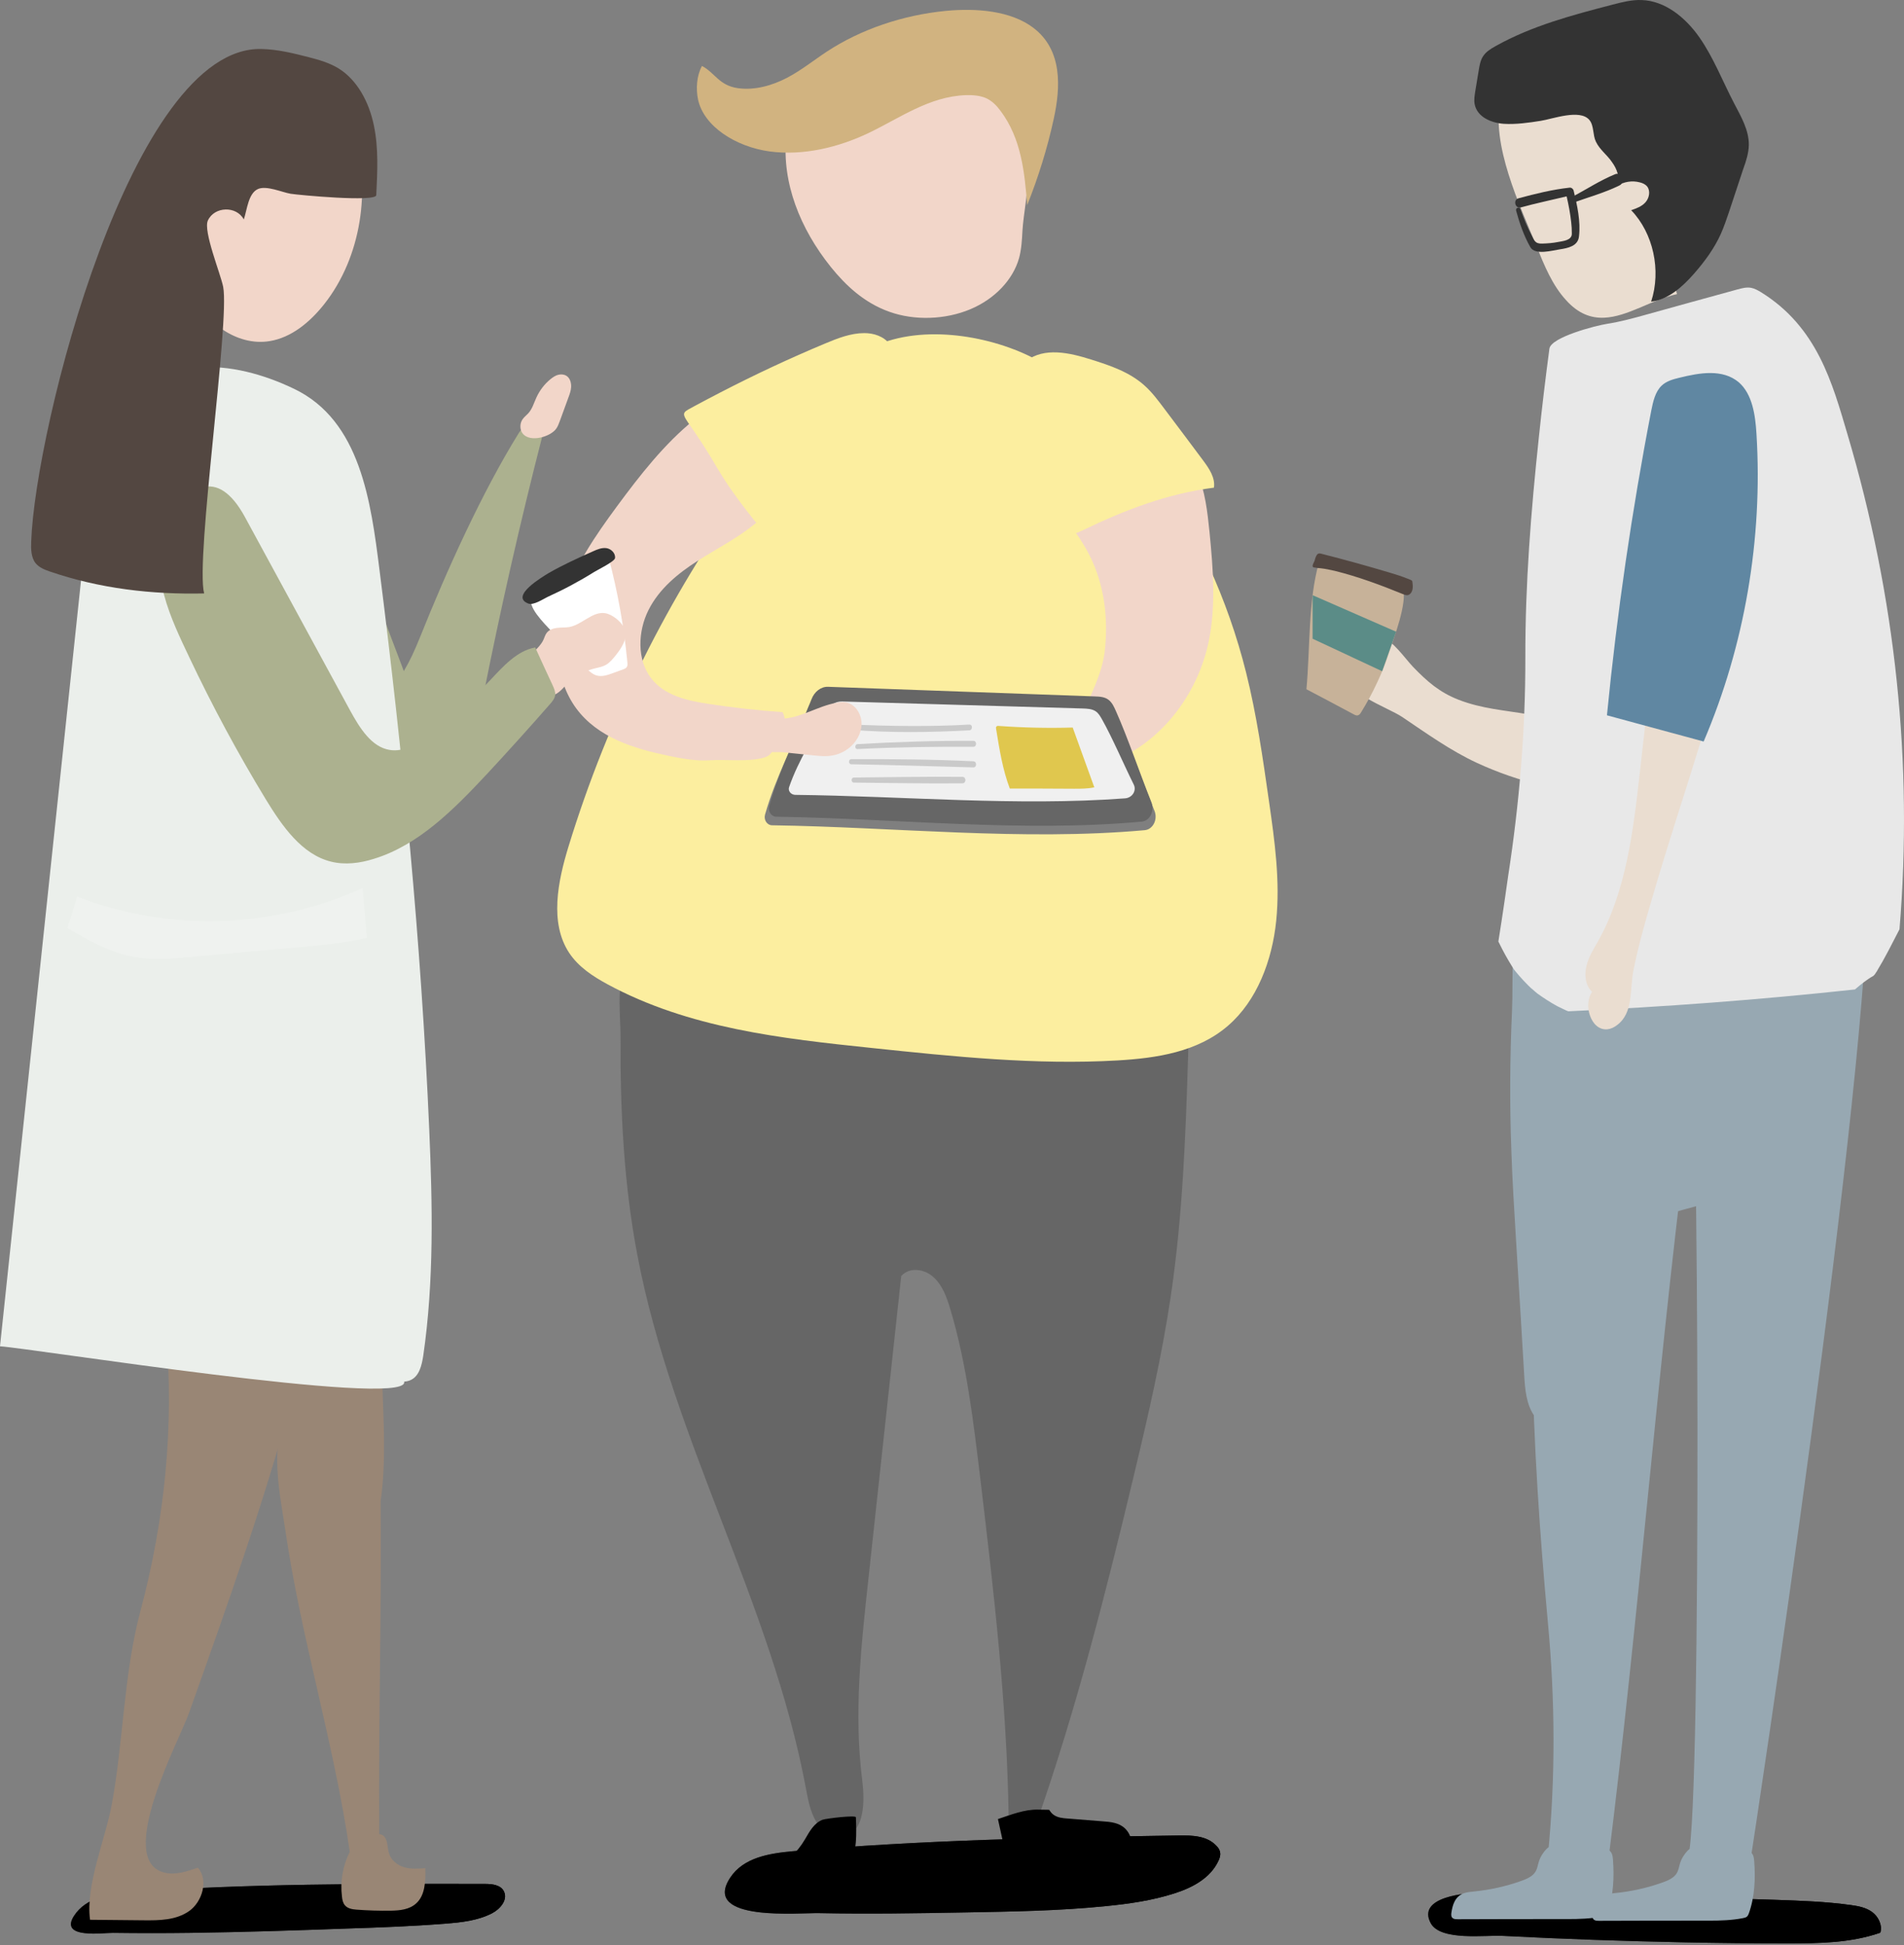 <svg width="506" height="517" viewBox="0 0 506 517" fill="none" xmlns="http://www.w3.org/2000/svg">
<rect x="0" y="0" width="506" height="517" fill="#808080" stroke="none"/>
<path d="M256.613 508.273C269.01 508.041 281.45 507.855 293.803 506.6C299.98 505.996 306.199 505.113 312.117 503.208C316.782 501.721 321.663 499.212 323.822 494.519C324.125 493.868 324.384 493.125 324.254 492.381C324.168 491.638 323.736 491.034 323.218 490.523C320.712 487.874 316.825 487.781 313.326 487.827C279.074 488.339 244.821 489.035 210.655 492.009C204.522 492.567 197.568 493.636 194.026 499.073C186.294 510.922 212.901 508.32 217.696 508.459C230.697 508.738 243.655 508.505 256.613 508.273Z" fill="url(#paint0_linear_0_1)"/>
<path d="M256.613 508.273C269.01 508.041 281.45 507.855 293.803 506.6C299.98 505.996 306.199 505.113 312.117 503.208C316.782 501.721 321.663 499.212 323.822 494.519C324.125 493.868 324.384 493.125 324.254 492.381C324.168 491.638 323.736 491.034 323.218 490.523C320.712 487.874 316.825 487.781 313.326 487.827C279.074 488.339 244.821 489.035 210.655 492.009C204.522 492.567 197.568 493.636 194.026 499.073C186.294 510.922 212.901 508.32 217.696 508.459C230.697 508.738 243.655 508.505 256.613 508.273Z" fill="url(#paint1_linear_0_1)"/>
<path d="M169.362 333.461C178.605 382.345 204.91 426.025 214.111 474.956C214.715 478.162 215.277 481.461 216.918 484.156C218.602 486.851 221.713 488.849 224.607 488.013C229.876 486.479 229.833 478.58 229.099 472.772C226.939 455.439 228.796 437.828 230.697 420.449C233.634 393.358 236.571 366.268 239.508 339.131C241.711 336.668 245.685 337.225 248.104 339.456C250.523 341.64 251.689 344.985 252.639 348.238C256.915 362.689 258.686 377.792 260.5 392.801C264.085 422.865 267.627 452.976 268.059 483.273C270.608 483.459 273.156 483.645 275.705 483.784C286.157 453.766 294.018 422.819 301.405 391.825C305.162 376.119 308.791 360.366 311.166 344.335C314.276 323.285 315.097 301.91 315.745 280.628C315.874 276.306 315.918 271.706 313.628 268.128C311.598 264.968 308.1 263.342 304.731 261.948C275.834 250.006 244.778 245.591 213.938 242.989C205.256 242.245 196.488 241.688 187.935 243.361C181.197 244.662 173.854 247.543 168.801 252.747C163.099 258.648 164.956 267.989 164.913 276.12C164.827 295.312 165.777 314.595 169.362 333.461Z" fill="#666666"/>
<path d="M151.091 224.959C148.241 234.253 145.995 245.266 151.264 253.258C153.77 257.022 157.57 259.485 161.415 261.576C183.011 273.286 207.718 276.027 231.777 278.536C253.46 280.813 275.23 283.09 296.999 281.836C307.366 281.231 318.294 279.605 326.371 272.589C334.059 265.944 338.076 255.303 339.156 244.754C340.236 234.206 338.767 223.565 337.256 213.063C335.614 201.539 333.973 190.015 331.165 178.77C326.284 159.207 317.775 140.713 306.372 124.635C297.734 112.507 287.238 101.541 274.366 95.035C262.185 88.855 243.698 86.021 231.043 92.666C218.387 99.264 206.768 118.269 198.302 129.979C177.699 158.464 161.587 190.712 151.091 224.959Z" fill="#FCEE9F"/>
<path d="M271.731 61.207C271.601 63.67 271.472 66.179 270.824 68.595C269.226 74.311 264.388 79.469 257.822 82.21C251.257 84.952 243.093 85.277 236.355 82.861C229.66 80.491 224.736 75.844 220.806 70.965C212.599 60.742 207.804 48.568 208.927 36.486C209.1 34.674 209.446 32.815 210.871 31.375C212.901 29.33 216.486 28.865 219.726 28.586C230.395 27.564 259.982 20.315 268.75 25.845C277.432 31.328 272.163 53.54 271.731 61.207Z" fill="#F2D6C9"/>
<path d="M185.517 26.496C187.072 33.605 195.494 38.995 204.522 40.25C213.549 41.458 222.836 39.135 230.697 35.417C239.076 31.421 246.938 25.613 256.7 25.287C258.514 25.241 260.371 25.38 261.926 26.031C263.654 26.774 264.906 28.122 265.9 29.47C271.472 36.904 272.292 45.919 272.984 54.516C275.964 47.034 278.34 39.414 280.024 31.654C281.881 23.196 282.4 13.299 274.625 7.397C268.707 2.89 259.594 2.1 251.387 2.89C239.854 4.005 228.753 7.816 219.812 13.671C216.27 15.994 213.031 18.643 209.143 20.687C205.299 22.685 200.634 24.079 196.056 23.429C191.045 22.685 190.052 19.386 186.553 17.527C185.128 20.129 184.912 23.615 185.517 26.496Z" fill="#D1B380"/>
<path d="M289.57 147.637C286.373 141.317 281.665 136.16 277.691 130.398C273.718 124.636 270.392 117.851 270.737 110.695C271.083 103.539 276.309 96.29 282.961 96.337C285.725 96.337 288.317 97.545 290.779 98.892C298.77 103.214 306.07 109.115 312.074 116.271C314.406 119.059 316.566 122.033 318.077 125.426C320.28 130.398 320.885 136.02 321.446 141.503C322.397 151.169 323.174 160.973 321.231 170.453C318.423 183.975 309.439 196.057 297.561 201.493C295.012 202.655 291.124 204.653 288.706 203.166C286.114 201.586 285.639 197.962 286.201 195.22C287.669 187.692 292.464 181.466 293.544 173.473C294.623 164.691 293.543 155.49 289.57 147.637Z" fill="#F2D6C9"/>
<path d="M275.704 200.517C275.186 200.888 274.668 201.307 274.279 201.818C273.329 203.119 273.286 204.884 273.286 206.557C273.286 209.206 273.545 212.319 275.661 213.667C276.611 214.271 277.778 214.364 278.901 214.41C280.067 214.457 281.233 214.55 282.399 214.596C283.652 214.689 284.991 214.736 286.027 213.992C287.107 213.249 287.583 211.855 288.014 210.554C289.051 207.347 290.088 204.188 291.124 200.981C291.297 200.424 291.47 199.819 291.254 199.308C291.124 198.983 290.822 198.751 290.563 198.565C288.101 196.52 286.935 195.498 283.782 196.242C281.147 196.846 277.605 198.472 275.704 200.517Z" fill="#F2D6C9"/>
<path d="M298.986 485.968C297.431 484.434 295.142 484.202 293.068 484.063C289.958 483.83 286.849 483.551 283.739 483.319C282.4 483.226 280.974 483.087 279.894 482.25C279.462 481.925 279.117 481.46 278.814 480.996C277.821 480.996 276.871 480.949 275.877 480.949C272.292 480.857 268.707 482.297 265.208 483.459C265.943 486.758 266.634 490.011 267.368 493.31C267.498 493.96 267.671 494.657 268.146 495.076C268.621 495.494 269.312 495.54 269.96 495.54C280.326 495.819 290.736 495.401 301.059 494.332C301.146 491.311 301.059 487.919 298.986 485.968Z" fill="black"/>
<path d="M227.458 482.994C227.631 487.408 227.76 492.055 225.86 496.005C224.521 498.793 222.275 500.884 220.072 502.975C218.906 504.044 217.782 505.112 216.616 506.228C216.314 506.507 215.968 506.832 215.58 506.971C215.148 507.111 214.672 507.111 214.241 507.064C212.254 506.971 210.31 507.157 208.323 507.018C206.379 506.832 204.349 506.228 202.967 504.694C201.585 503.161 201.153 500.559 202.362 498.886C203.14 497.817 204.436 497.306 205.559 496.702C208.971 495.029 211.908 492.287 213.895 488.895C215.148 486.758 216.314 484.527 218.603 483.644C219.467 483.319 227.458 482.343 227.458 482.994Z" fill="black"/>
<path d="M297.215 191.27C296.74 190.202 296.222 189.133 295.401 188.389C294.321 187.46 292.853 187.413 291.514 187.367C267.455 186.531 243.353 185.648 219.294 184.811C217.35 184.718 215.579 186.066 214.758 188.111C210.871 197.962 206.25 206.233 203.312 216.502C202.924 217.896 203.831 219.29 205.126 219.337C237.608 219.801 271.774 223.565 304.212 220.638C306.415 220.452 307.754 217.757 306.804 215.48C303.564 207.581 300.411 198.333 297.215 191.27Z" fill="#7F7F7F"/>
<path d="M296.567 188.993C296.092 187.925 295.617 186.856 294.753 186.112C293.673 185.183 292.248 185.137 290.952 185.09C267.325 184.254 243.699 183.371 220.115 182.534C218.214 182.441 216.443 183.789 215.666 185.834C211.822 195.685 207.286 203.956 204.436 214.225C204.047 215.619 204.954 217.013 206.206 217.06C238.083 217.525 271.602 221.289 303.435 218.361C305.595 218.175 306.891 215.48 305.983 213.203C302.83 205.303 299.72 196.057 296.567 188.993Z" fill="#666666"/>
<path d="M292.809 191.084C292.377 190.341 291.945 189.551 291.167 189.04C290.217 188.389 288.921 188.342 287.712 188.296C266.418 187.692 245.123 187.042 223.829 186.437C222.101 186.391 220.546 187.32 219.812 188.807C216.356 195.87 212.253 201.818 209.704 209.206C209.359 210.182 210.18 211.205 211.303 211.251C240.069 211.576 270.305 214.318 298.985 212.18C300.929 212.041 302.139 210.089 301.275 208.463C298.467 202.794 295.66 196.149 292.809 191.084Z" fill="#F0F0F0"/>
<path d="M264.777 193.13C264.647 193.315 264.69 193.548 264.733 193.78C265.597 199.124 266.461 204.561 268.362 209.579C274.063 209.579 279.765 209.579 285.466 209.626C287.28 209.626 289.095 209.625 290.822 209.254C288.922 203.956 286.978 198.659 285.078 193.362C278.555 193.548 272.033 193.408 265.554 192.944C265.252 192.897 264.949 192.897 264.777 193.13Z" fill="#E0C74E"/>
<path d="M257.606 192.571C247.11 193.175 236.701 192.989 226.205 192.571C225.384 192.525 225.384 193.872 226.205 193.965C236.658 194.801 247.154 194.661 257.606 194.104C258.514 194.057 258.557 192.525 257.606 192.571Z" fill="#CACACA"/>
<path d="M258.686 196.893C248.406 196.847 238.126 197.172 227.889 197.776C227.112 197.822 227.112 199.122 227.889 199.076C238.169 198.565 248.406 198.426 258.686 198.472C259.636 198.472 259.636 196.893 258.686 196.893Z" fill="#CACACA"/>
<path d="M258.686 202.329C247.888 201.818 237.046 201.725 226.248 201.772C225.427 201.772 225.427 203.119 226.248 203.119C237.089 203.304 247.888 203.676 258.686 203.955C259.637 203.955 259.637 202.376 258.686 202.329Z" fill="#CACACA"/>
<path d="M255.792 206.465C246.203 206.372 236.571 206.558 226.939 206.651C226.118 206.651 226.118 207.998 226.939 207.998C236.528 208.091 246.16 208.277 255.792 208.184C256.829 208.184 256.829 206.512 255.792 206.465Z" fill="#CACACA"/>
<path d="M216.054 200.75C217.825 200.936 219.639 201.122 221.41 200.75C222.879 200.471 224.304 199.821 225.514 198.891C227.414 197.451 228.84 195.127 228.969 192.618C229.056 190.109 227.587 187.507 225.341 186.81C224.304 186.484 223.224 186.577 222.144 186.81C217.393 187.693 213.074 190.62 208.279 190.992C206.508 191.131 204.522 190.992 203.269 192.293C202.578 193.036 202.232 194.059 202.059 195.128C201.887 196.243 201.843 197.497 202.362 198.473C203.355 200.378 206.249 199.774 207.977 199.914C210.655 200.192 213.333 200.471 216.054 200.75Z" fill="#F2D6C9"/>
<path d="M184.523 111.532C176.575 117.944 170.097 126.262 163.92 134.626C158.218 142.386 152.56 150.518 149.752 159.951C146.945 169.384 147.42 180.49 153.121 188.25C158.909 196.103 168.585 198.984 177.742 200.889C181.37 201.632 185.085 202.329 188.799 202.051C192.903 201.772 199.511 202.608 203.442 201.214C205.558 200.471 205.559 198.287 207.157 196.614C208.755 194.941 209.1 191.317 207.977 189.272C201.325 188.807 194.674 188.064 188.065 187.042C182.579 186.205 176.619 184.858 173.077 180.304C169.233 175.378 169.492 167.804 172.342 162.135C175.193 156.466 180.16 152.423 185.3 149.124C190.441 145.825 195.926 143.083 200.678 139.18C208.798 132.489 243.007 105.909 233.289 94.664C225.514 85.835 191.218 106.095 184.523 111.532Z" fill="#F2D6C9"/>
<path d="M322.613 129.608C323.001 126.959 321.317 124.496 319.762 122.405C316.35 117.851 312.937 113.251 309.482 108.697C307.84 106.513 306.199 104.283 304.169 102.47C300.152 98.846 294.969 97.127 289.958 95.547C284.214 93.735 277.519 92.201 272.681 95.965C269.355 98.567 267.843 103.167 267.843 107.582C267.843 111.996 269.182 116.225 270.651 120.361C272.81 126.494 275.143 132.86 278.21 138.529C280.758 143.316 283.609 142.944 287.928 140.853C299.202 135.416 310.346 131.188 322.613 129.608Z" fill="#FCEE9F"/>
<path d="M190.484 124.171C194.198 130.537 198.777 136.253 203.356 141.922C203.701 142.386 204.133 142.851 204.695 142.851C205.127 142.851 205.515 142.572 205.818 142.293C209.403 139.32 211.822 135.091 214.932 131.559C221.108 124.589 230.006 120.5 234.887 112.461C237.651 107.861 238.861 102.192 238.256 96.755C238.04 94.85 237.565 92.898 236.442 91.458C234.844 89.367 232.209 88.53 229.704 88.53C226.119 88.53 222.663 89.878 219.337 91.272C209.878 95.222 200.548 99.59 191.391 104.329C189.145 105.491 186.856 106.699 184.61 107.907C181.672 109.534 180.938 109.487 182.839 112.275C185.56 116.132 188.065 119.989 190.484 124.171Z" fill="#FCEE9F"/>
<path d="M475.043 516.498C483.336 516.498 491.802 516.405 499.706 513.663C500.311 511.665 499.188 509.389 497.547 508.18C495.905 506.972 493.919 506.6 491.932 506.322C485.28 505.392 478.542 505.16 471.803 504.928C445.671 504.091 419.496 503.255 393.321 503.069C390.038 503.022 376.346 503.998 380.233 511.154C382.825 515.941 394.962 514.268 399.195 514.5C415.306 515.336 431.417 515.894 447.572 516.219C456.729 516.405 465.886 516.498 475.043 516.498Z" fill="url(#paint2_linear_0_1)"/>
<path d="M475.043 516.498C483.336 516.498 491.802 516.405 499.706 513.663C500.311 511.665 499.188 509.389 497.547 508.18C495.905 506.972 493.919 506.6 491.932 506.322C485.28 505.392 478.542 505.16 471.803 504.928C445.671 504.091 419.496 503.255 393.321 503.069C390.038 503.022 376.346 503.998 380.233 511.154C382.825 515.941 394.962 514.268 399.195 514.5C415.306 515.336 431.417 515.894 447.572 516.219C456.729 516.405 465.886 516.498 475.043 516.498Z" fill="url(#paint3_linear_0_1)"/>
<path d="M496.337 231.882C496.337 231.882 497.805 206.976 455.864 208.742C455.044 208.788 454.266 208.788 453.489 208.834C453.186 209.02 452.927 209.16 452.625 209.346C452.02 211.019 451.502 212.691 451.113 214.411C450.984 214.875 450.897 215.619 450.768 216.316C450.465 219.011 450.552 217.803 450.768 216.316C450.811 215.758 450.897 215.061 450.983 214.178C450.854 215.293 450.638 216.409 450.508 217.478C449.213 227.422 449.515 237.459 448.694 247.403C448.003 255.906 446.405 264.41 444.677 272.82C446.319 272.728 448.176 272.774 449.213 273.192C451.329 274.029 452.323 480.345 448.694 493.17L465.367 493.356C465.41 493.403 497.719 281.51 496.337 231.882Z" fill="#97A8B2"/>
<path d="M450.552 116.038C445.671 115.295 440.488 118.037 438.112 122.683C436.6 125.657 436.211 129.142 435.823 132.534C434.441 144.57 432.67 156.558 430.553 168.5C429.128 176.586 428.955 192.664 418.329 193.453C414.356 193.779 410.252 190.526 406.322 189.876C399.886 188.76 393.839 188.389 387.619 185.972C382.608 184.021 379.282 181.14 375.525 177.236C373.279 174.866 370.125 170.173 367.102 169.291C364.942 168.64 362.221 171.335 363.56 173.24C360.882 171.521 357.038 174.262 356.908 177.655C356.649 184.114 368.484 187.784 372.674 190.573C379.153 194.94 385.546 199.541 392.586 202.794C403.687 207.905 415.695 210.786 427.746 211.018C429.862 211.065 432.108 210.972 433.922 209.81C437.81 207.254 439.883 201.26 442.863 197.543C445.584 194.104 447.053 191.827 448.306 187.366C451.761 175.099 454.742 162.506 456.988 149.913C459.104 139.319 466.404 118.548 450.552 116.038Z" fill="#EADDD0"/>
<path d="M401.657 305.952C401.916 313.898 402.434 321.844 402.909 329.79C403.643 341.685 404.378 353.581 405.069 365.477C405.285 369.287 405.63 373.33 407.79 376.35C408.006 376.676 408.265 376.954 408.611 377.094C409.777 377.558 410.684 375.979 411.073 374.724C415.695 359.761 422.519 345.635 431.287 332.996C433.533 329.79 435.952 326.583 439.192 324.585C441.611 323.098 444.375 322.308 447.14 321.565C452.582 320.078 458.067 318.591 463.51 317.104C466.706 316.221 470.032 315.292 472.537 313.015C474.524 311.203 475.82 308.693 477.073 306.231C483.465 293.824 489.901 281.277 493.141 267.523C495.516 257.486 496.121 247.077 495.948 236.761C495.948 235.739 495.905 234.67 495.559 233.741C495.084 232.44 494.048 231.417 492.968 230.628C488.865 227.7 483.638 227.329 478.714 227.096C460.011 226.213 440.877 225.795 422.562 230.488C416.904 231.929 407.315 233.416 404.551 239.875C401.181 247.774 402.218 260.042 401.829 268.592C401.268 280.999 401.182 293.498 401.657 305.952Z" fill="#97A8B2"/>
<path d="M439.883 292.152C429.43 290.618 418.934 289.131 408.481 287.598C407.963 286.157 410.555 287.644 410.382 289.131C404.896 336.203 407.013 384.018 411.375 431.369C413.276 451.768 413.405 472.26 411.419 492.613C415.738 493.124 423.167 493.821 427.443 494.333C435.391 430.904 440.185 367.29 448.133 303.862C448.522 300.655 448.781 296.938 446.492 294.615C444.807 292.895 442.259 292.477 439.883 292.152Z" fill="#97A8B2"/>
<path d="M426.277 84.44C432.54 84.208 438.933 79.654 445.671 78.167C443.9 72.312 446.016 65.993 446.578 59.859C447.355 51.541 445.196 43.27 442.95 35.324C441.135 28.911 439.105 22.267 434.829 17.341C433.965 16.365 432.972 15.436 431.806 15.111C430.769 14.832 429.689 15.018 428.652 15.157C421.266 16.365 400.75 17.294 398.806 26.216C396.128 38.437 403.946 54.654 408.351 65.481C410.425 70.593 412.541 75.797 416.169 79.747C419.452 83.418 422.865 84.58 426.277 84.44Z" fill="#EADDD0"/>
<path d="M497.892 259.345L498.021 259.206C498.108 259.113 498.151 259.02 498.237 258.973C498.41 258.695 498.583 258.462 498.756 258.184C500.958 254.559 502.859 250.749 504.803 246.985C508.431 203.026 503.809 158.65 490.981 115.435C486.964 101.866 482.99 86.904 467.916 77.61C467.138 77.145 466.317 76.681 465.367 76.495C464.114 76.262 462.819 76.634 461.609 76.959C453.489 79.19 445.368 81.42 437.205 83.697C435.607 84.162 433.965 84.58 432.324 84.998C430.596 85.417 428.868 85.788 427.098 86.067C424.074 86.532 412.196 89.599 411.764 92.665C410.727 100.519 409.777 108.372 408.956 116.271C406.883 135.741 405.328 155.165 405.371 174.681C405.414 194.151 403.773 213.574 400.793 232.859C400.577 234.346 399.497 242.199 398.201 250.237C398.287 250.377 398.331 250.516 398.417 250.656C399.454 252.793 400.577 254.838 401.829 256.836C401.959 257.022 402.175 257.347 402.391 257.719C402.52 257.858 402.607 257.998 402.693 258.09C404.075 259.81 405.63 261.436 407.228 262.97C407.358 263.109 407.574 263.295 407.833 263.574C405.63 261.343 407.963 263.62 408.611 264.085C410.295 265.293 412.023 266.408 413.794 267.384C414.226 267.616 416.04 268.453 416.213 268.546C416.385 268.639 416.601 268.685 416.774 268.778C442.258 267.616 467.699 265.711 492.968 262.97C494.523 261.622 496.207 260.275 497.892 259.345Z" fill="#E8E8E8"/>
<path d="M412.542 490.847C412.283 490.847 412.024 490.847 411.764 490.893C411.419 490.986 411.203 491.219 410.987 491.405C410.08 492.38 409.389 493.449 409 494.611C408.654 495.679 408.568 496.841 407.834 497.771C407.013 498.839 405.501 499.49 403.989 500.001C400.145 501.349 395.999 502.278 391.809 502.696C390.859 502.789 389.909 502.882 389.045 503.161C386.626 504.044 386.021 506.321 385.719 508.319C385.632 508.876 385.589 509.573 386.237 509.899C386.583 510.085 387.015 510.084 387.447 510.084C399.541 510.038 404.681 510.038 416.732 510.038C419.669 510.038 422.735 509.945 425.586 509.388C425.975 509.295 426.364 509.248 426.666 509.016C426.968 508.783 427.098 508.458 427.228 508.133C428.826 503.672 428.999 498.793 428.653 494.193C428.523 492.752 428.307 491.59 426.191 491.265C423.167 490.8 426.493 491.172 423.427 491.079C419.841 491.033 416.17 490.94 412.542 490.847Z" fill="#97A8B2"/>
<path d="M464.762 38.531C464.806 34.534 462.646 30.91 460.832 27.425C457.808 21.616 455.389 15.343 451.675 9.999C447.96 4.656 442.475 0.195 436.255 0.009C433.663 -0.084 431.115 0.567 428.609 1.217C417.897 4.005 407.099 6.84 397.337 12.323C396.128 13.02 394.875 13.763 394.098 15.018C393.407 16.087 393.191 17.434 392.975 18.735C392.672 20.548 392.37 22.406 392.068 24.218C391.895 25.38 391.679 26.542 391.895 27.657C392.543 31.142 396.344 32.676 399.67 32.908C402.952 33.094 406.192 32.629 409.431 32.118C412.541 31.653 419.884 28.865 422.389 31.886C423.642 33.373 423.253 35.882 424.117 37.648C425.154 39.832 427.098 41.133 428.393 43.084C429.732 44.897 430.683 47.406 429.689 49.451C431.503 48.289 433.749 47.917 435.823 48.475C436.557 48.66 437.291 48.986 437.766 49.59C438.673 50.798 438.285 52.657 437.291 53.772C436.298 54.887 434.872 55.398 433.49 55.863C439.365 61.95 441.524 71.848 438.803 80.166C443.295 79.654 447.053 76.309 450.163 72.777C452.97 69.571 455.562 66.086 457.333 62.136C458.154 60.278 458.802 58.372 459.45 56.467C460.702 52.657 461.998 48.8 463.251 44.99C464.028 42.852 464.719 40.715 464.762 38.531Z" fill="#333333"/>
<path d="M450.077 491.265C449.818 491.265 449.559 491.265 449.3 491.312C448.954 491.405 448.738 491.637 448.522 491.823C447.615 492.799 446.924 493.868 446.535 495.029C446.19 496.098 446.103 497.26 445.369 498.189C444.548 499.258 443.036 499.908 441.524 500.419C437.68 501.767 433.534 502.696 429.344 503.115C428.394 503.208 427.444 503.301 426.58 503.579C424.161 504.462 423.556 506.739 423.254 508.737C423.167 509.295 423.124 509.992 423.772 510.317C424.118 510.503 424.55 510.503 424.982 510.503C437.076 510.457 442.216 510.457 454.267 510.457C457.204 510.457 460.27 510.364 463.121 509.806C463.51 509.713 463.899 509.666 464.201 509.434C464.503 509.202 464.633 508.876 464.763 508.551C466.361 504.09 466.534 499.211 466.188 494.611C466.059 493.17 465.843 492.009 463.726 491.684C460.702 491.219 464.028 491.591 460.962 491.498C457.333 491.451 453.705 491.358 450.077 491.265Z" fill="#97A8B2"/>
<path d="M365.979 181.418C364.726 184.114 363.301 186.762 361.746 189.271C361.53 189.643 361.271 190.015 360.882 190.108C360.493 190.247 360.061 190.015 359.716 189.829C355.526 187.599 351.379 185.368 347.19 183.184C348.183 172.59 347.622 159.764 350.472 149.681C350.861 148.24 371.421 152.097 372.803 156.14C374.142 160.136 370.341 169.755 369.089 173.612C368.225 176.261 367.188 178.863 365.979 181.418Z" fill="#C7B299"/>
<path d="M349.133 150.796C349.738 150.935 350.343 150.982 350.948 151.028C352.243 151.168 353.496 151.447 354.749 151.725C360.925 153.259 366.929 155.489 372.847 157.906C373.235 158.045 373.624 158.231 374.056 158.184C374.704 158.091 375.179 157.441 375.352 156.79C375.524 156.093 375.438 155.396 375.352 154.699C375.352 154.56 375.309 154.42 375.222 154.328C375.136 154.235 375.049 154.188 374.92 154.142C374.618 154.002 374.315 153.863 374.013 153.77C372.631 153.212 371.205 152.748 369.78 152.329C363.603 150.471 357.383 148.752 351.163 147.172C350.861 147.079 350.472 147.032 350.213 147.218C349.738 147.59 349.479 148.519 349.349 149.077C349.133 149.541 348.442 150.657 349.133 150.796Z" fill="#534741"/>
<path d="M348.831 169.755L367.318 178.398L371.032 167.896L348.831 158.184V169.755Z" fill="#5B8C87"/>
<path d="M418.2 50.658C418.114 50.239 417.638 49.821 417.163 49.868C412.542 50.379 408.006 51.494 403.557 52.702C402.002 53.12 402.693 55.583 404.205 55.119C408.222 54.004 412.326 53.167 416.343 52.191C416.861 54.422 417.293 56.699 417.552 59.022C417.681 60.044 417.725 61.067 417.725 62.089C417.768 63.948 415.176 64.087 414.053 64.319C412.671 64.598 411.289 64.691 409.907 64.737C407.876 64.83 407.747 63.855 406.969 62.414C405.803 60.23 404.896 57.953 404.076 55.63C403.816 54.886 402.736 55.212 402.909 55.955C403.816 59.301 404.983 62.693 406.71 65.713C407.963 67.897 412.628 66.55 414.528 66.271C416.645 65.946 419.366 65.434 419.625 62.832C420.1 58.883 419.15 54.515 418.2 50.658Z" fill="#333333"/>
<path d="M429.258 46.29C425.284 47.917 421.483 50.38 417.682 52.424C416.948 52.796 417.466 54.097 418.243 53.818C422.26 52.378 426.58 51.17 430.424 49.264C431.979 48.521 430.856 45.64 429.258 46.29Z" fill="#333333"/>
<path d="M463.64 116.364C462.085 109.951 455.605 96.569 448.781 106.187C446.708 109.115 446.19 113.018 445.801 116.689C442.475 146.289 439.106 175.842 435.78 205.442C434.052 220.87 432.152 236.808 424.722 250.098C423.513 252.235 422.174 254.327 421.612 256.743C421.008 259.159 421.353 261.994 423.124 263.62C420.705 266.873 422.692 273.936 427.141 273.564C428.091 273.471 428.955 273.053 429.733 272.449C434.182 269.149 433.059 263.016 434.095 257.905C435.477 250.934 437.464 244.15 439.451 237.412C447.053 211.344 456.599 185.926 461.696 159.3C464.374 145.081 467.052 130.351 463.64 116.364Z" fill="#EADDD0"/>
<path d="M446.362 100.38C444.634 100.798 442.863 101.263 441.568 102.517C439.883 104.144 439.321 106.699 438.846 109.069C433.663 135.835 429.733 162.879 427.055 190.109C435.607 192.432 444.202 194.756 452.755 197.079C463.64 171.615 468.52 143.223 466.793 115.296C466.49 110.324 465.713 104.794 462.128 101.634C457.808 97.963 451.675 99.079 446.362 100.38Z" fill="#6087A2"/>
<path d="M92.434 512.548C101.116 512.27 109.798 511.944 118.436 511.247C122.626 510.922 126.946 510.457 130.747 508.506C132.82 507.437 134.937 505.067 133.986 502.836C133.209 500.978 130.876 500.699 128.932 500.699C97.617 500.653 66.259 500.606 34.986 502.836C29.328 503.255 22.892 504.184 19.653 509.202C15.679 515.429 27.557 513.664 30.019 513.71C36.887 513.803 43.755 513.803 50.58 513.71C64.574 513.524 78.482 513.059 92.434 512.548Z" fill="url(#paint4_linear_0_1)"/>
<path d="M92.434 512.548C101.116 512.27 109.798 511.944 118.436 511.247C122.626 510.922 126.946 510.457 130.747 508.506C132.82 507.437 134.937 505.067 133.986 502.836C133.209 500.978 130.876 500.699 128.932 500.699C97.617 500.653 66.259 500.606 34.986 502.836C29.328 503.255 22.892 504.184 19.653 509.202C15.679 515.429 27.557 513.664 30.019 513.71C36.887 513.803 43.755 513.803 50.58 513.71C64.574 513.524 78.482 513.059 92.434 512.548Z" fill="url(#paint5_linear_0_1)"/>
<path d="M155.843 177.656C156.663 178.445 157.484 179.189 158.521 179.514C159.946 179.932 161.458 179.421 162.84 178.91C163.79 178.585 164.697 178.213 165.647 177.888C165.993 177.748 166.382 177.609 166.598 177.237C166.814 176.865 166.77 176.447 166.727 175.983C165.82 166.596 164.179 157.303 161.76 148.241C157.916 150.147 154.115 152.052 150.27 153.957C148.197 154.979 141.243 157.024 141.113 159.719C140.984 162.461 145.908 166.921 147.506 168.78C150.141 171.893 152.905 174.867 155.843 177.656Z" fill="white"/>
<path d="M157.613 146.522C158.736 146.011 159.946 145.5 161.199 145.686C162.408 145.872 163.617 147.034 163.444 148.335C163.315 149.264 158.736 151.494 157.916 152.006C155.929 153.26 153.899 154.422 151.825 155.537C149.752 156.652 147.636 157.675 145.519 158.651C144.353 159.208 141.805 160.927 140.422 160.416C135.369 158.511 144.18 153.307 145.692 152.377C149.536 150.147 153.553 148.335 157.613 146.522Z" fill="#333333"/>
<path d="M113.038 496.517C111.18 496.656 109.28 496.796 107.466 496.284C105.652 495.773 103.924 494.426 103.362 492.521C102.887 490.894 103.103 488.757 101.808 487.827C101.505 487.595 101.16 487.502 100.771 487.455C100.598 453.395 101.376 433.739 101.16 398.981C102.758 387.411 101.808 376.676 101.548 365.478C100.771 330.116 100.037 294.754 99.259 259.392C99.173 254.699 99 249.82 96.84 245.452C93.341 238.389 85.567 234.392 78.267 231.326C56.584 222.218 32.05 209.207 26.089 238.481C24.491 246.242 23.195 254.048 22.115 261.948C21.338 267.57 20.733 273.425 22.634 279.001C25.873 288.481 31.877 311.761 39.479 318.638C59.305 336.575 67.944 356.835 74.466 380.626C72.436 388.572 74.811 399.817 75.719 405.951C79.951 435.365 88.677 462.735 92.953 492.149C91.139 495.773 90.361 500.002 90.879 504.091C90.966 504.927 91.139 505.764 91.657 506.368C92.391 507.251 93.601 507.437 94.68 507.529C97.747 507.762 100.814 507.855 103.881 507.808C106.256 507.762 108.805 507.53 110.619 505.857C112.995 503.719 113.124 499.909 113.038 496.517Z" fill="#998675"/>
<path d="M87.208 295.358C81.118 280.907 58.83 271.195 37.794 287.691C25.225 297.542 34.771 308.509 37.535 318.267C40.904 330.116 43.15 342.337 44.187 354.744C46.217 378.675 43.928 403.489 37.276 428.349C32.87 444.891 32.784 463.014 29.717 479.51C28.033 488.757 22.677 501.024 23.929 510.225C28.68 510.271 33.432 510.318 38.14 510.364C42.33 510.411 46.779 510.364 50.277 507.902C53.776 505.439 55.504 499.584 52.566 496.377C49.672 497.4 46.606 498.422 43.625 497.679C30.538 494.333 47.642 462.503 50.148 455.486C60.816 425.561 71.485 395.636 79.217 365.71C84.918 343.824 95.587 315.107 87.208 295.358Z" fill="#998675"/>
<path d="M91.225 135.835C96.408 149.543 101.591 163.204 106.774 176.912C108.2 180.676 109.625 184.672 108.934 188.622C107.724 195.639 100.598 199.403 94.162 200.982C81.42 181.513 67.986 162.553 53.949 144.152C45.958 133.697 33.518 109.534 51.875 102.238C72.695 94.014 85.048 119.478 91.225 135.835Z" fill="#ACB18F"/>
<path d="M137.917 115.017C139.602 112.322 142.02 113.53 144.137 115.854C138.219 138.902 132.95 162.136 128.328 185.509C126.903 192.758 125.089 200.75 119.344 204.932C116.925 206.698 113.988 207.581 111.094 208.092C105.867 209.068 99.561 208.557 96.624 203.817C92.434 197.033 97.618 190.434 101.764 185.695C106.645 180.165 108.718 176.587 111.742 169.059C118.696 151.68 128.112 130.816 137.917 115.017Z" fill="#ACB18F"/>
<path d="M147.808 113.948C148.283 113.298 148.542 112.508 148.845 111.718C149.579 109.72 150.313 107.675 151.047 105.677C151.393 104.747 151.739 103.818 151.782 102.842C151.825 101.867 151.566 100.798 150.875 100.147C150.227 99.543 149.32 99.404 148.456 99.59C147.592 99.775 146.901 100.287 146.21 100.844C144.698 102.099 143.445 103.725 142.582 105.584C141.89 107.071 141.459 108.697 140.379 109.859C139.904 110.37 139.342 110.788 138.91 111.392C138.262 112.275 138.133 113.53 138.521 114.552C139.947 117.944 146.166 116.271 147.808 113.948Z" fill="#F2D6C9"/>
<path d="M114.074 300.191C111.914 250.47 107.12 200.889 100.857 151.494C98.568 133.372 95.803 111.811 78.18 103.354C61.853 95.501 41.725 93.503 31.099 111.16C25.139 121.058 23.799 133.047 22.547 144.664C15.031 215.713 7.516 286.762 0 357.811C8.25 358.322 106.99 374.074 107.422 367.43C107.422 367.337 107.422 367.244 107.422 367.197C108.07 367.151 108.675 367.011 109.236 366.733C111.439 365.664 112.087 362.829 112.476 360.367C115.37 340.478 114.938 320.265 114.074 300.191Z" fill="#EBEFEB"/>
<path d="M144.483 169.895C144.699 169.384 144.872 168.826 145.174 168.361C145.822 167.385 146.945 167.014 148.068 166.874C149.148 166.735 150.271 166.828 151.351 166.642C154.72 165.991 157.484 162.413 160.853 162.971C161.89 163.157 162.84 163.714 163.704 164.365C164.827 165.248 165.864 166.41 166.166 167.85C166.598 170.127 165.086 172.311 163.704 174.077C162.926 175.053 162.106 176.075 161.069 176.679C160.205 177.19 159.212 177.376 158.218 177.608C155.843 178.212 153.467 179.142 151.567 180.908C150.012 182.348 148.716 184.346 146.772 184.857C143.23 185.787 139.904 181.604 139.516 178.166C139.04 174.634 143.274 172.822 144.483 169.895Z" fill="#F2D6C9"/>
<path d="M146.858 182.116C145.303 178.77 143.748 175.424 142.236 172.079C137.355 172.962 133.684 177.144 130.185 180.861C125.348 186.019 120.121 190.759 114.549 195.034C111.267 197.543 107.509 199.959 103.535 199.309C98.697 198.519 95.587 193.454 93.082 188.9C83.752 171.753 74.422 154.56 65.093 137.414C57.707 123.845 49.456 128.817 44.144 140.992C39.349 152.098 45.526 164.597 50.277 174.634C56.411 187.599 63.192 200.192 70.621 212.413C74.984 219.569 80.21 227.096 87.985 229.002C91.7 229.931 95.674 229.42 99.345 228.258C111.223 224.634 120.64 215.108 129.408 205.721C135.066 199.634 140.681 193.407 146.167 187.134C146.772 186.437 147.419 185.694 147.549 184.718C147.635 183.882 147.247 182.952 146.858 182.116Z" fill="#ACB18F"/>
<path d="M93.946 34.953C92.002 28.726 88.935 21.059 82.672 19.433C75.891 17.713 66.302 22.5 61.378 27.146C55.288 32.862 51.486 40.947 49.37 49.312C47.038 58.419 46.649 68.549 50.45 77.099C54.251 85.649 62.933 92.062 71.615 90.668C77.446 89.738 82.413 85.603 86.214 80.77C95.976 68.363 98.74 50.287 93.946 34.953Z" fill="#F2D6C9"/>
<path d="M64.79 58.326C62.846 54.655 56.972 54.841 55.244 58.605C53.949 61.393 58.614 72.731 59.305 76.216C61.119 85.463 51.875 148.566 54.251 157.721C40.386 158.046 26.391 156.419 13.174 151.866C11.835 151.401 10.41 150.843 9.459 149.682C8.25 148.148 8.207 145.918 8.293 143.92C9.33 113.994 34.986 12.137 69.498 13.02C73.731 13.113 77.921 14.135 82.068 15.204C84.789 15.901 87.51 16.691 89.972 18.178C94.983 21.291 98.093 27.193 99.345 33.28C100.641 39.367 100.295 45.687 99.993 51.867C99.906 53.772 79.217 51.821 77.23 51.495C74.984 51.124 70.794 49.218 68.548 50.241C65.956 51.403 65.654 55.817 64.79 58.326Z" fill="#534741"/>
<path opacity="0.19" d="M34.641 254.141C28.68 252.886 23.238 249.773 17.925 246.66C18.789 243.871 19.653 241.083 20.473 238.295C44.835 247.728 72.522 246.892 96.365 236.019C96.753 240.433 97.099 244.847 97.488 249.262C91.009 250.749 84.4 251.306 77.835 251.91C68.85 252.7 59.909 253.49 50.925 254.327C45.526 254.791 39.997 255.256 34.641 254.141Z" fill="white"/>
<defs>
<linearGradient id="paint0_linear_0_1" x1="192.707" y1="498.227" x2="324.339" y2="498.227" gradientUnits="userSpaceOnUse">
<stop stop-color="#4D4D4D"/>
<stop offset="1"/>
</linearGradient>
<linearGradient id="paint1_linear_0_1" x1="192.707" y1="498.227" x2="324.339" y2="498.227" gradientUnits="userSpaceOnUse">
<stop/>
<stop offset="1"/>
</linearGradient>
<linearGradient id="paint2_linear_0_1" x1="379.614" y1="509.792" x2="499.892" y2="509.792" gradientUnits="userSpaceOnUse">
<stop stop-color="#4D4D4D"/>
<stop offset="1"/>
</linearGradient>
<linearGradient id="paint3_linear_0_1" x1="379.614" y1="509.792" x2="499.892" y2="509.792" gradientUnits="userSpaceOnUse">
<stop/>
<stop offset="1"/>
</linearGradient>
<linearGradient id="paint4_linear_0_1" x1="18.875" y1="507.316" x2="134.204" y2="507.316" gradientUnits="userSpaceOnUse">
<stop stop-color="#4D4D4D"/>
<stop offset="1"/>
</linearGradient>
<linearGradient id="paint5_linear_0_1" x1="18.875" y1="507.316" x2="134.204" y2="507.316" gradientUnits="userSpaceOnUse">
<stop/>
<stop offset="1"/>
</linearGradient>
</defs>
</svg>
